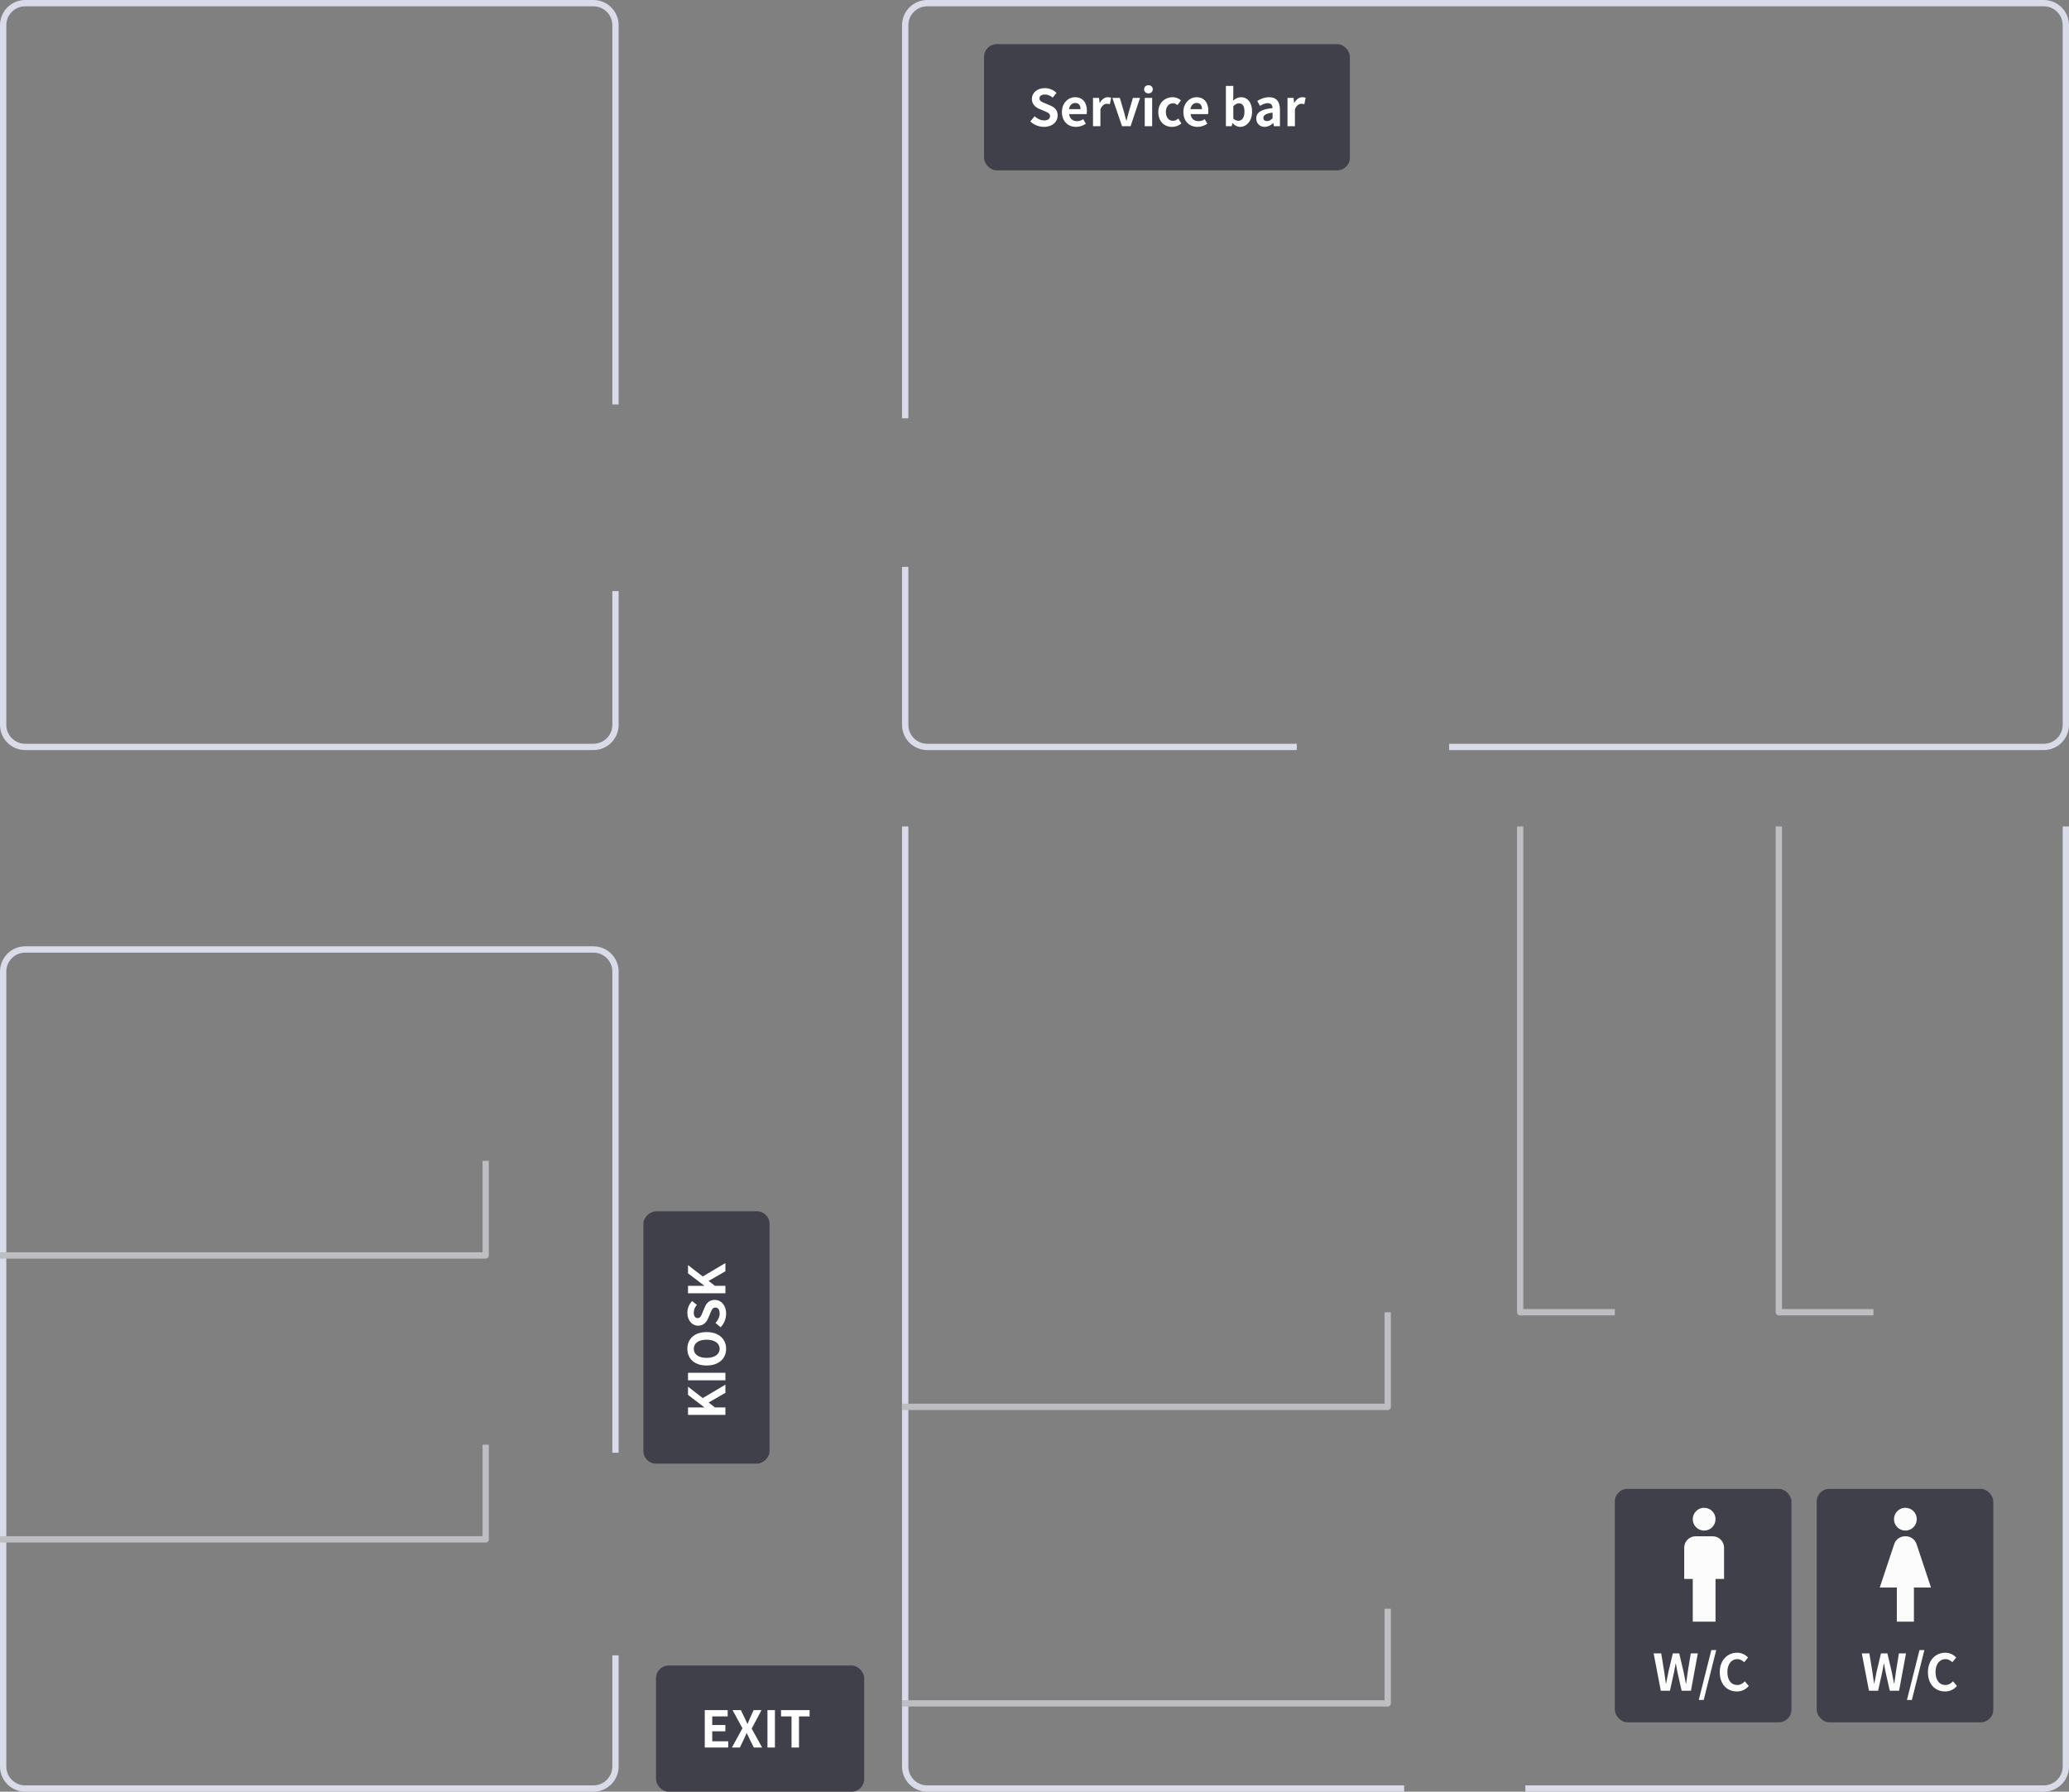 <svg width="328" height="284" viewBox="0 0 328 284" fill="none" xmlns="http://www.w3.org/2000/svg">
<rect x="0" y="0" width="328" height="284" fill="#808080" stroke="none"/>
<path fill-rule="evenodd" clip-rule="evenodd" d="M4 1H94.074C95.731 1 97.074 2.343 97.074 4V64.104H98.074V4C98.074 1.791 96.283 0 94.074 0H4C1.791 0 0 1.791 0 4V114.894C0 117.103 1.791 118.894 4 118.894H94.074C96.283 118.894 98.074 117.103 98.074 114.894V93.691H97.074V114.894C97.074 116.551 95.731 117.894 94.074 117.894H4C2.343 117.894 1 116.551 1 114.894V4C1 2.343 2.343 1 4 1Z" fill="#D9DBE9"/>
<path fill-rule="evenodd" clip-rule="evenodd" d="M323.999 1H147C145.343 1 144 2.343 144 4V66.296H143V4C143 1.791 144.791 0 147 0H323.999C326.209 0 327.999 1.791 327.999 4V114.894C327.999 117.103 326.209 118.894 323.999 118.894H229.736V117.894H323.999C325.656 117.894 326.999 116.551 326.999 114.894V4C326.999 2.343 325.656 1 323.999 1ZM205.582 117.894H147C145.343 117.894 144 116.551 144 114.894V89.856H143V114.894C143 117.103 144.791 118.894 147 118.894H205.582V117.894Z" fill="#D9DBE9"/>
<path fill-rule="evenodd" clip-rule="evenodd" d="M4 151H94.074C95.731 151 97.074 152.343 97.074 154V230.277H98.074V154C98.074 151.791 96.283 150 94.074 150H4C1.791 150 0 151.791 0 154V280C0 282.209 1.791 284 4 284H94.074C96.283 284 98.074 282.209 98.074 280V262.387H97.074V280C97.074 281.657 95.731 283 94.074 283H4C2.343 283 1 281.657 1 280V154C1 152.343 2.343 151 4 151Z" fill="#D9DBE9"/>
<path fill-rule="evenodd" clip-rule="evenodd" d="M143 131V280C143 282.209 144.791 284 147 284H222.599V283H147C145.343 283 144 281.657 144 280V131H143ZM327 131V280C327 281.657 325.657 283 324 283H241.813V284H324C326.209 284 328 282.209 328 280V131H327Z" fill="#D9DBE9"/>
<rect x="156" y="7" width="58" height="20" rx="2" fill="#3F4049"/>
<path d="M165.496 20.112C166.864 20.112 167.672 19.288 167.672 18.32C167.672 17.464 167.2 17.008 166.48 16.712L165.704 16.384C165.2 16.184 164.784 16.032 164.784 15.608C164.784 15.216 165.112 14.984 165.632 14.984C166.12 14.984 166.512 15.16 166.888 15.472L167.488 14.728C167.008 14.24 166.32 13.968 165.632 13.968C164.432 13.968 163.584 14.712 163.584 15.68C163.584 16.544 164.184 17.024 164.784 17.272L165.576 17.608C166.104 17.832 166.464 17.968 166.464 18.408C166.464 18.824 166.136 19.088 165.52 19.088C165 19.088 164.44 18.824 164.016 18.432L163.336 19.248C163.912 19.8 164.704 20.112 165.496 20.112ZM170.576 20.112C171.128 20.112 171.696 19.92 172.136 19.616L171.736 18.896C171.416 19.096 171.096 19.208 170.728 19.208C170.064 19.208 169.584 18.824 169.488 18.088H172.248C172.28 17.984 172.304 17.768 172.304 17.544C172.304 16.312 171.664 15.408 170.432 15.408C169.368 15.408 168.344 16.312 168.344 17.76C168.344 19.24 169.32 20.112 170.576 20.112ZM169.472 17.304C169.56 16.656 169.976 16.32 170.448 16.32C171.024 16.32 171.296 16.704 171.296 17.304H169.472ZM173.273 20H174.449V17.328C174.697 16.68 175.121 16.448 175.473 16.448C175.657 16.448 175.785 16.472 175.945 16.52L176.145 15.504C176.009 15.448 175.865 15.408 175.617 15.408C175.153 15.408 174.673 15.728 174.345 16.312H174.321L174.233 15.52H173.273V20ZM177.874 20H179.234L180.73 15.52H179.602L178.946 17.752C178.826 18.192 178.706 18.656 178.586 19.112H178.546C178.426 18.656 178.306 18.192 178.186 17.752L177.53 15.52H176.346L177.874 20ZM181.476 20H182.652V15.52H181.476V20ZM182.068 14.8C182.468 14.8 182.748 14.544 182.748 14.152C182.748 13.768 182.468 13.512 182.068 13.512C181.66 13.512 181.38 13.768 181.38 14.152C181.38 14.544 181.66 14.8 182.068 14.8ZM185.809 20.112C186.305 20.112 186.849 19.944 187.281 19.568L186.809 18.792C186.561 19 186.257 19.152 185.937 19.152C185.297 19.152 184.825 18.608 184.825 17.76C184.825 16.92 185.289 16.368 185.977 16.368C186.225 16.368 186.433 16.472 186.657 16.664L187.217 15.904C186.889 15.624 186.465 15.408 185.913 15.408C184.697 15.408 183.625 16.272 183.625 17.76C183.625 19.248 184.569 20.112 185.809 20.112ZM189.834 20.112C190.386 20.112 190.954 19.92 191.394 19.616L190.994 18.896C190.674 19.096 190.354 19.208 189.986 19.208C189.322 19.208 188.842 18.824 188.746 18.088H191.506C191.538 17.984 191.562 17.768 191.562 17.544C191.562 16.312 190.922 15.408 189.69 15.408C188.626 15.408 187.602 16.312 187.602 17.76C187.602 19.24 188.578 20.112 189.834 20.112ZM188.73 17.304C188.818 16.656 189.234 16.32 189.706 16.32C190.282 16.32 190.554 16.704 190.554 17.304H188.73ZM196.591 20.112C197.575 20.112 198.495 19.224 198.495 17.68C198.495 16.312 197.831 15.408 196.727 15.408C196.287 15.408 195.839 15.624 195.487 15.944L195.519 15.224V13.616H194.343V20H195.263L195.367 19.528H195.399C195.759 19.904 196.191 20.112 196.591 20.112ZM196.327 19.144C196.087 19.144 195.799 19.056 195.519 18.808V16.84C195.823 16.528 196.095 16.376 196.399 16.376C197.015 16.376 197.287 16.848 197.287 17.704C197.287 18.68 196.871 19.144 196.327 19.144ZM200.486 20.112C200.998 20.112 201.446 19.856 201.838 19.52H201.87L201.95 20H202.91V17.384C202.91 16.088 202.326 15.408 201.19 15.408C200.486 15.408 199.846 15.672 199.318 16L199.742 16.776C200.158 16.536 200.558 16.352 200.974 16.352C201.526 16.352 201.718 16.688 201.742 17.128C199.934 17.32 199.158 17.824 199.158 18.784C199.158 19.544 199.686 20.112 200.486 20.112ZM200.87 19.192C200.526 19.192 200.278 19.04 200.278 18.688C200.278 18.288 200.646 17.984 201.742 17.848V18.752C201.454 19.032 201.206 19.192 200.87 19.192ZM204.109 20H205.285V17.328C205.533 16.68 205.957 16.448 206.309 16.448C206.493 16.448 206.621 16.472 206.781 16.52L206.981 15.504C206.845 15.448 206.701 15.408 206.453 15.408C205.989 15.408 205.509 15.728 205.181 16.312H205.157L205.069 15.52H204.109V20Z" fill="white"/>
<path d="M241 131V208H256" stroke="#BDBDC2" stroke-linejoin="round"/>
<path d="M143 223L220 223L220 208" stroke="#BDBDC2" stroke-linejoin="round"/>
<path d="M0 199L77 199L77 184" stroke="#BDBDC2" stroke-linejoin="round"/>
<path d="M0 244L77 244L77 229" stroke="#BDBDC2" stroke-linejoin="round"/>
<path d="M143 270L220 270L220 255" stroke="#BDBDC2" stroke-linejoin="round"/>
<path d="M282 131V208H297" stroke="#BDBDC2" stroke-linejoin="round"/>
<rect x="256" y="236" width="28" height="37" rx="2" fill="#3F4049"/>
<path d="M263.288 268H264.736L265.384 265.072C265.48 264.608 265.56 264.152 265.64 263.696H265.672C265.744 264.152 265.832 264.608 265.928 265.072L266.592 268H268.064L269.16 262.072H268.04L267.568 264.968C267.48 265.584 267.392 266.216 267.304 266.856H267.264C267.136 266.216 267.016 265.576 266.888 264.968L266.208 262.072H265.192L264.504 264.968C264.376 265.584 264.248 266.216 264.128 266.856H264.096C264.008 266.216 263.912 265.592 263.824 264.968L263.352 262.072H262.152L263.288 268ZM269.307 269.456H270.091L272.075 261.552H271.299L269.307 269.456ZM275.347 268.112C276.115 268.112 276.747 267.808 277.235 267.24L276.611 266.504C276.291 266.848 275.899 267.088 275.387 267.088C274.451 267.088 273.843 266.312 273.843 265.024C273.843 263.752 274.515 262.984 275.411 262.984C275.859 262.984 276.203 263.192 276.507 263.48L277.123 262.728C276.739 262.328 276.139 261.968 275.387 261.968C273.891 261.968 272.635 263.112 272.635 265.064C272.635 267.04 273.851 268.112 275.347 268.112Z" fill="#FCFCFC"/>
<path fill-rule="evenodd" clip-rule="evenodd" d="M268.354 250.28V257.049H271.963V250.28H273.317V245.317C273.317 244.324 272.505 243.512 271.512 243.512H268.805C267.812 243.512 267 244.324 267 245.317V250.28H268.354ZM271.963 240.805C271.963 241.807 271.16 242.61 270.159 242.61C269.157 242.61 268.354 241.807 268.354 240.805C268.354 239.803 269.157 239 270.159 239C271.16 239 271.963 239.803 271.963 240.805Z" fill="#FCFCFC"/>
<rect x="288" y="236" width="28" height="37" rx="2" fill="#3F4049"/>
<path d="M296.288 268H297.736L298.384 265.072C298.48 264.608 298.56 264.152 298.64 263.696H298.672C298.744 264.152 298.832 264.608 298.928 265.072L299.592 268H301.064L302.16 262.072H301.04L300.568 264.968C300.48 265.584 300.392 266.216 300.304 266.856H300.264C300.136 266.216 300.016 265.576 299.888 264.968L299.208 262.072H298.192L297.504 264.968C297.376 265.584 297.248 266.216 297.128 266.856H297.096C297.008 266.216 296.912 265.592 296.824 264.968L296.352 262.072H295.152L296.288 268ZM302.307 269.456H303.091L305.075 261.552H304.299L302.307 269.456ZM308.347 268.112C309.115 268.112 309.747 267.808 310.235 267.24L309.611 266.504C309.291 266.848 308.899 267.088 308.387 267.088C307.451 267.088 306.843 266.312 306.843 265.024C306.843 263.752 307.515 262.984 308.411 262.984C308.859 262.984 309.203 263.192 309.507 263.48L310.123 262.728C309.739 262.328 309.139 261.968 308.387 261.968C306.891 261.968 305.635 263.112 305.635 265.064C305.635 267.04 306.851 268.112 308.347 268.112Z" fill="#FCFCFC"/>
<path fill-rule="evenodd" clip-rule="evenodd" d="M303.415 251.634V257.049H300.707V251.634H298L300.292 244.749C300.536 244.009 301.231 243.512 302.007 243.512H302.115C302.891 243.512 303.577 244.009 303.83 244.749L306.122 251.634H303.415ZM303.866 240.805C303.866 241.807 303.063 242.61 302.061 242.61C301.059 242.61 300.256 241.807 300.256 240.805C300.256 239.803 301.059 239 302.061 239C303.063 239 303.866 239.803 303.866 240.805Z" fill="#FCFCFC"/>
<rect x="102" y="232" width="40" height="20" rx="2" transform="rotate(-90 102 232)" fill="#3F4049"/>
<path d="M115 224.272L115 223.088L113.336 223.088L112.336 222.312L115 220.776L115 219.48L111.408 221.608L109.072 219.8L109.072 221.104L111.648 223.064L111.648 223.088L109.072 223.088L109.072 224.272L115 224.272ZM115 218.788L115 217.604L109.072 217.604L109.072 218.788L115 218.788ZM115.112 213.795C115.112 212.227 113.936 211.147 112.016 211.147C110.096 211.147 108.968 212.227 108.968 213.795C108.968 215.363 110.088 216.443 112.016 216.443C113.936 216.443 115.112 215.363 115.112 213.795ZM114.088 213.795C114.088 214.675 113.28 215.235 112.016 215.235C110.744 215.235 109.984 214.675 109.984 213.795C109.984 212.915 110.744 212.355 112.016 212.355C113.28 212.355 114.088 212.915 114.088 213.795ZM115.112 208.223C115.112 206.855 114.288 206.047 113.32 206.047C112.464 206.047 112.008 206.519 111.712 207.239L111.384 208.015C111.184 208.519 111.032 208.935 110.608 208.935C110.216 208.935 109.984 208.607 109.984 208.087C109.984 207.599 110.16 207.207 110.472 206.831L109.728 206.231C109.24 206.711 108.968 207.399 108.968 208.087C108.968 209.287 109.712 210.135 110.68 210.135C111.544 210.135 112.024 209.535 112.272 208.935L112.608 208.143C112.832 207.615 112.968 207.255 113.408 207.255C113.824 207.255 114.088 207.583 114.088 208.199C114.088 208.719 113.824 209.279 113.432 209.703L114.248 210.383C114.8 209.807 115.112 209.015 115.112 208.223ZM115 204.999L115 203.815L113.336 203.815L112.336 203.039L115 201.503L115 200.207L111.408 202.335L109.072 200.527L109.072 201.831L111.648 203.791L111.648 203.815L109.072 203.815L109.072 204.999L115 204.999Z" fill="white"/>
<rect x="104" y="264" width="33" height="20" rx="2" fill="#3F4049"/>
<path d="M111.728 277H115.448V276.008H112.912V274.424H114.992V273.432H112.912V272.064H115.36V271.072H111.728V277ZM116.034 277H117.29L117.922 275.688C118.066 275.384 118.21 275.072 118.354 274.712H118.386C118.562 275.072 118.698 275.384 118.85 275.688L119.514 277H120.826L119.162 274L120.722 271.072H119.474L118.914 272.296C118.786 272.576 118.666 272.864 118.522 273.232H118.482C118.306 272.864 118.186 272.576 118.042 272.296L117.45 271.072H116.138L117.698 273.944L116.034 277ZM121.666 277H122.85V271.072H121.666V277ZM125.482 277H126.666V272.064H128.346V271.072H123.818V272.064H125.482V277Z" fill="white"/>
</svg>
